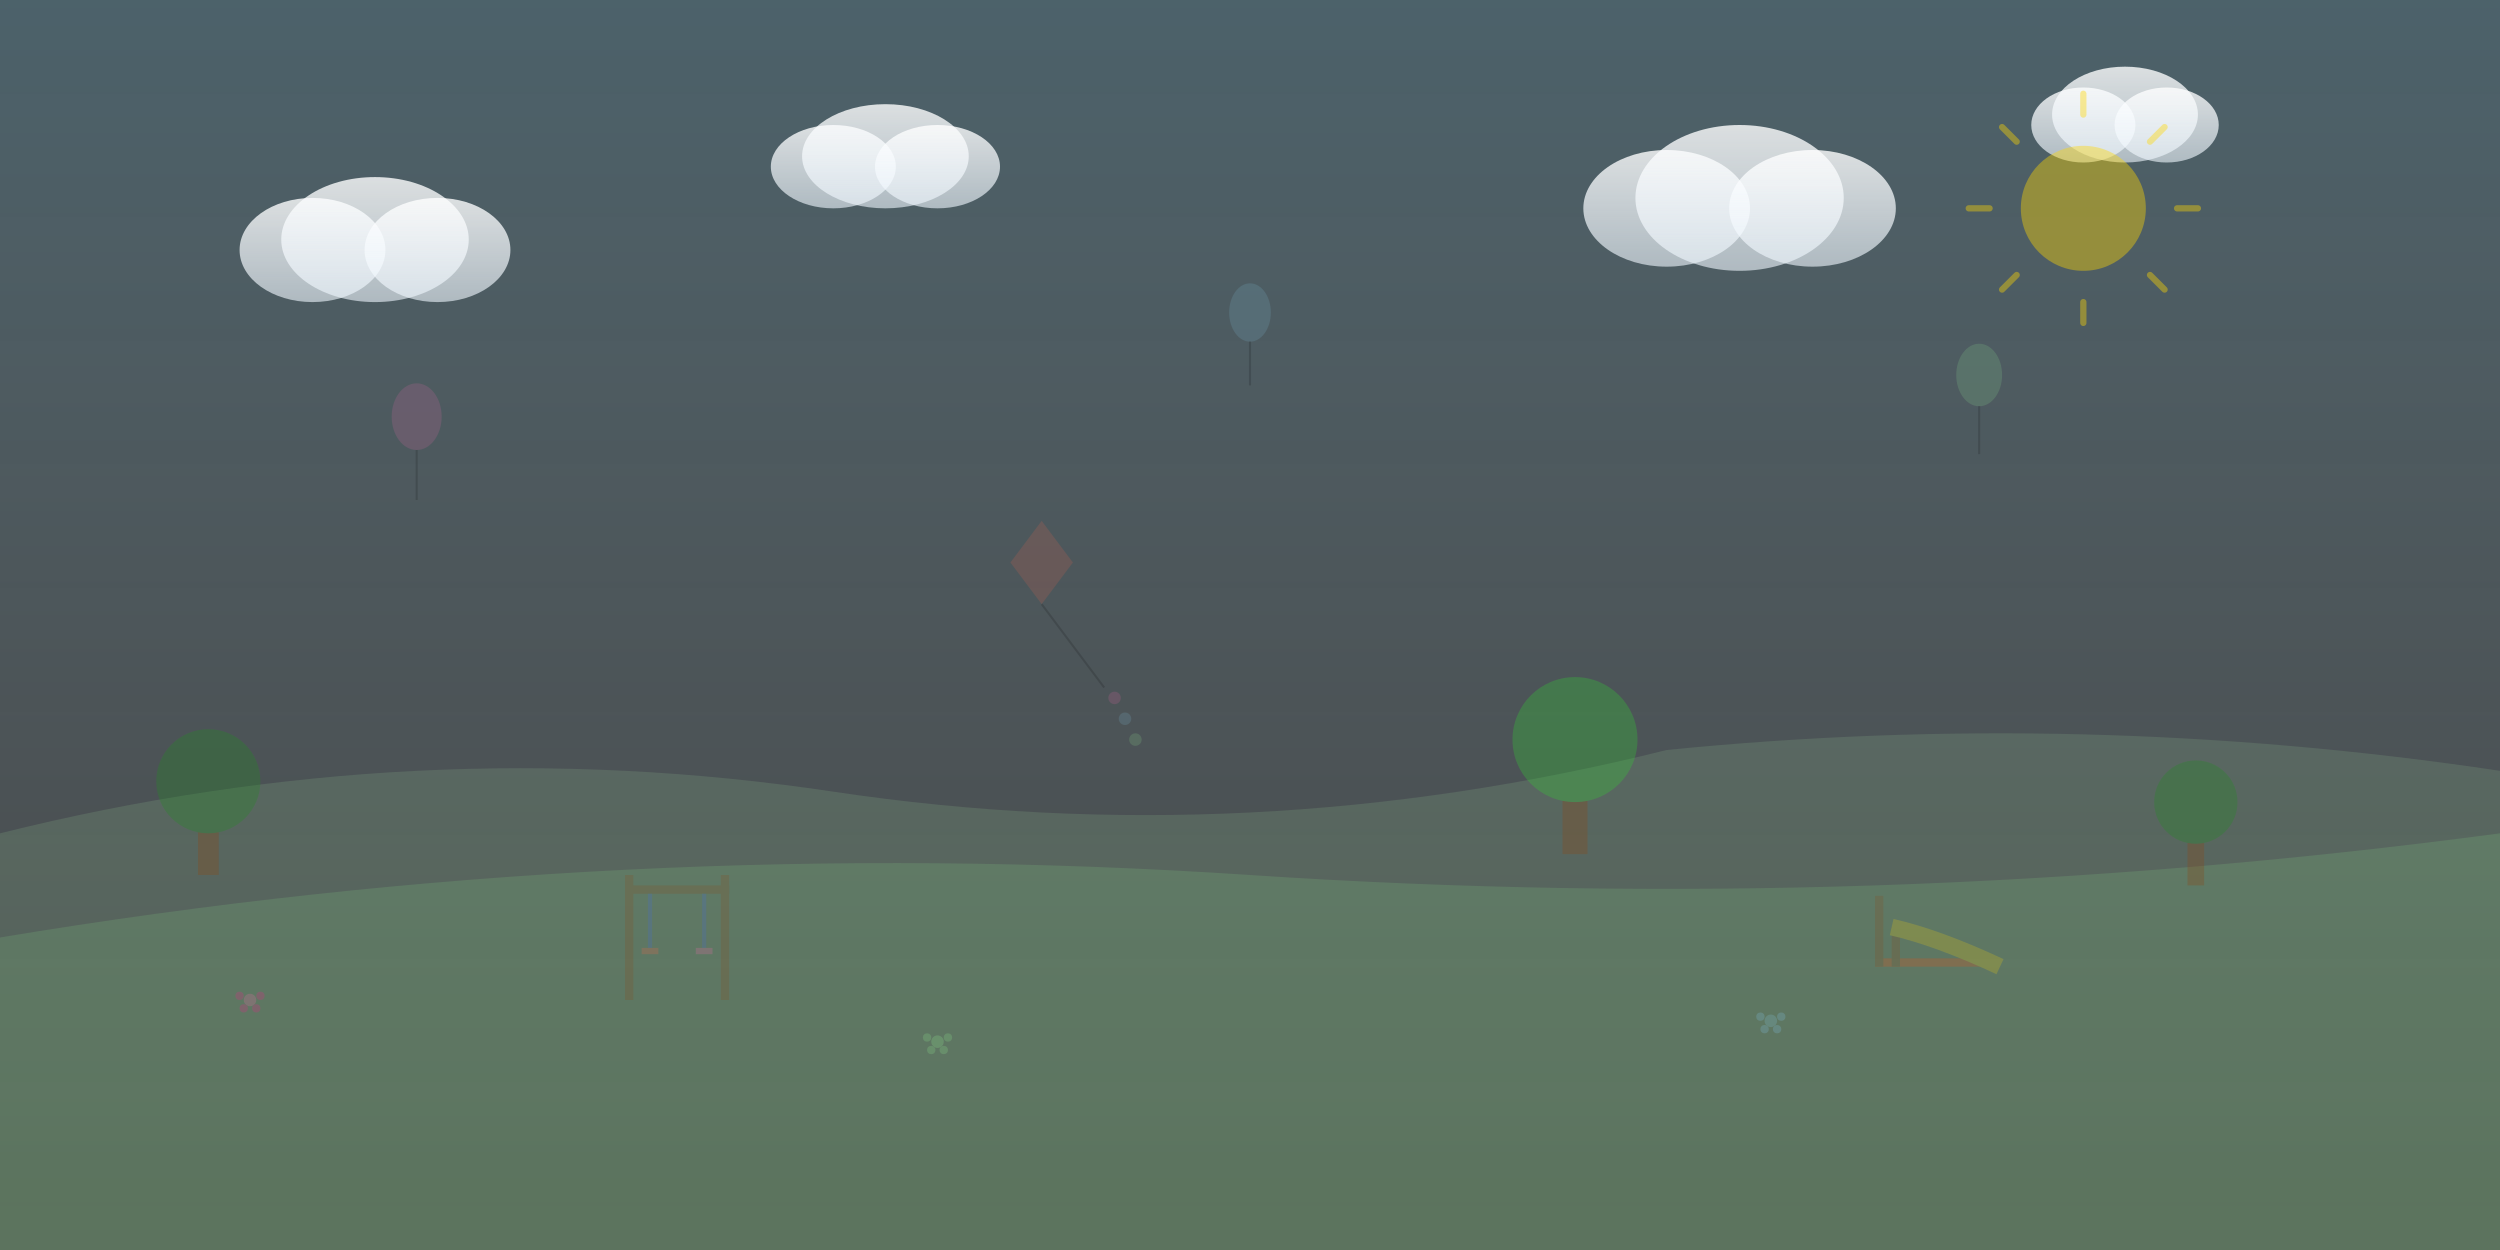 <svg width="1200" height="600" viewBox="0 0 1200 600" xmlns="http://www.w3.org/2000/svg">
  <rect x="0" y="0" width="1200" height="600" fill="#333333" stroke="none"/>
  <defs>
    <linearGradient id="skyGradient" x1="0%" y1="0%" x2="0%" y2="100%">
      <stop offset="0%" style="stop-color:#87CEEB;stop-opacity:0.3"/>
      <stop offset="100%" style="stop-color:#E0F6FF;stop-opacity:0.1"/>
    </linearGradient>
    <linearGradient id="cloudGradient" x1="0%" y1="0%" x2="0%" y2="100%">
      <stop offset="0%" style="stop-color:#FFFFFF;stop-opacity:0.8"/>
      <stop offset="100%" style="stop-color:#F0F8FF;stop-opacity:0.6"/>
    </linearGradient>
  </defs>
  
  <!-- Sky background -->
  <rect width="1200" height="600" fill="url(#skyGradient)"/>
  
  <!-- Hills in background -->
  <path d="M0,400 Q200,350 400,380 T800,360 Q1000,340 1200,370 L1200,600 L0,600 Z" fill="#8FBC8F" opacity="0.2"/>
  <path d="M0,450 Q300,400 600,420 T1200,400 L1200,600 L0,600 Z" fill="#90EE90" opacity="0.15"/>
  
  <!-- Clouds -->
  <g fill="url(#cloudGradient)">
    <!-- Cloud 1 -->
    <ellipse cx="150" cy="120" rx="35" ry="25"/>
    <ellipse cx="180" cy="115" rx="45" ry="30"/>
    <ellipse cx="210" cy="120" rx="35" ry="25"/>
    
    <!-- Cloud 2 -->
    <ellipse cx="400" cy="80" rx="30" ry="20"/>
    <ellipse cx="425" cy="75" rx="40" ry="25"/>
    <ellipse cx="450" cy="80" rx="30" ry="20"/>
    
    <!-- Cloud 3 -->
    <ellipse cx="800" cy="100" rx="40" ry="28"/>
    <ellipse cx="835" cy="95" rx="50" ry="35"/>
    <ellipse cx="870" cy="100" rx="40" ry="28"/>
    
    <!-- Cloud 4 -->
    <ellipse cx="1000" cy="60" rx="25" ry="18"/>
    <ellipse cx="1020" cy="55" rx="35" ry="23"/>
    <ellipse cx="1040" cy="60" rx="25" ry="18"/>
  </g>
  
  <!-- Trees -->
  <g opacity="0.3">
    <!-- Tree 1 -->
    <rect x="95" y="380" width="10" height="40" fill="#8B4513"/>
    <circle cx="100" cy="375" r="25" fill="#228B22"/>
    
    <!-- Tree 2 -->
    <rect x="750" y="360" width="12" height="50" fill="#8B4513"/>
    <circle cx="756" cy="355" r="30" fill="#32CD32"/>
    
    <!-- Tree 3 -->
    <rect x="1050" y="390" width="8" height="35" fill="#8B4513"/>
    <circle cx="1054" cy="385" r="20" fill="#228B22"/>
  </g>
  
  <!-- Playground elements -->
  <g opacity="0.2">
    <!-- Swing set -->
    <g transform="translate(300, 420)">
      <rect x="0" y="0" width="4" height="60" fill="#8B4513"/>
      <rect x="46" y="0" width="4" height="60" fill="#8B4513"/>
      <rect x="0" y="5" width="50" height="4" fill="#8B4513"/>
      <!-- Swings -->
      <line x1="12" y1="9" x2="12" y2="35" stroke="#4169E1" stroke-width="2"/>
      <rect x="8" y="35" width="8" height="3" fill="#FF6347"/>
      <line x1="38" y1="9" x2="38" y2="35" stroke="#4169E1" stroke-width="2"/>
      <rect x="34" y="35" width="8" height="3" fill="#FF69B4"/>
    </g>
    
    <!-- Slide -->
    <g transform="translate(900, 430)">
      <rect x="0" y="30" width="60" height="4" fill="#FF4500"/>
      <rect x="0" y="0" width="4" height="34" fill="#8B4513"/>
      <rect x="8" y="15" width="4" height="19" fill="#8B4513"/>
      <!-- Slide surface -->
      <path d="M8,15 Q30,20 60,34" fill="none" stroke="#FFD700" stroke-width="8"/>
    </g>
  </g>
  
  <!-- Floating elements -->
  <g opacity="0.15">
    <!-- Balloons -->
    <g transform="translate(200, 200)">
      <ellipse cx="0" cy="0" rx="12" ry="16" fill="#FF69B4"/>
      <line x1="0" y1="16" x2="0" y2="40" stroke="#000" stroke-width="1"/>
    </g>
    
    <g transform="translate(600, 150)">
      <ellipse cx="0" cy="0" rx="10" ry="14" fill="#87CEEB"/>
      <line x1="0" y1="14" x2="0" y2="35" stroke="#000" stroke-width="1"/>
    </g>
    
    <g transform="translate(950, 180)">
      <ellipse cx="0" cy="0" rx="11" ry="15" fill="#98FB98"/>
      <line x1="0" y1="15" x2="0" y2="38" stroke="#000" stroke-width="1"/>
    </g>
    
    <!-- Kite -->
    <g transform="translate(500, 250)">
      <path d="M0,0 L15,20 L0,40 L-15,20 Z" fill="#FF6347"/>
      <line x1="0" y1="40" x2="30" y2="80" stroke="#000" stroke-width="1"/>
      <!-- Kite tail -->
      <circle cx="35" cy="85" r="3" fill="#FF69B4"/>
      <circle cx="40" cy="95" r="3" fill="#87CEEB"/>
      <circle cx="45" cy="105" r="3" fill="#98FB98"/>
    </g>
  </g>
  
  <!-- Sun -->
  <g transform="translate(1000, 100)" opacity="0.4">
    <circle cx="0" cy="0" r="30" fill="#FFD700"/>
    <!-- Sun rays -->
    <g stroke="#FFD700" stroke-width="3" stroke-linecap="round">
      <line x1="0" y1="-45" x2="0" y2="-55"/>
      <line x1="32" y1="-32" x2="39" y2="-39"/>
      <line x1="45" y1="0" x2="55" y2="0"/>
      <line x1="32" y1="32" x2="39" y2="39"/>
      <line x1="0" y1="45" x2="0" y2="55"/>
      <line x1="-32" y1="32" x2="-39" y2="39"/>
      <line x1="-45" y1="0" x2="-55" y2="0"/>
      <line x1="-32" y1="-32" x2="-39" y2="-39"/>
    </g>
  </g>
  
  <!-- Small decorative flowers -->
  <g opacity="0.2">
    <g transform="translate(120, 480)">
      <circle cx="0" cy="0" r="3" fill="#FF69B4"/>
      <circle cx="-5" cy="-2" r="2" fill="#FF1493"/>
      <circle cx="5" cy="-2" r="2" fill="#FF1493"/>
      <circle cx="-3" cy="4" r="2" fill="#FF1493"/>
      <circle cx="3" cy="4" r="2" fill="#FF1493"/>
    </g>
    
    <g transform="translate(450, 500)">
      <circle cx="0" cy="0" r="3" fill="#98FB98"/>
      <circle cx="-5" cy="-2" r="2" fill="#90EE90"/>
      <circle cx="5" cy="-2" r="2" fill="#90EE90"/>
      <circle cx="-3" cy="4" r="2" fill="#90EE90"/>
      <circle cx="3" cy="4" r="2" fill="#90EE90"/>
    </g>
    
    <g transform="translate(850, 490)">
      <circle cx="0" cy="0" r="3" fill="#87CEEB"/>
      <circle cx="-5" cy="-2" r="2" fill="#87CEFA"/>
      <circle cx="5" cy="-2" r="2" fill="#87CEFA"/>
      <circle cx="-3" cy="4" r="2" fill="#87CEFA"/>
      <circle cx="3" cy="4" r="2" fill="#87CEFA"/>
    </g>
  </g>
</svg>
